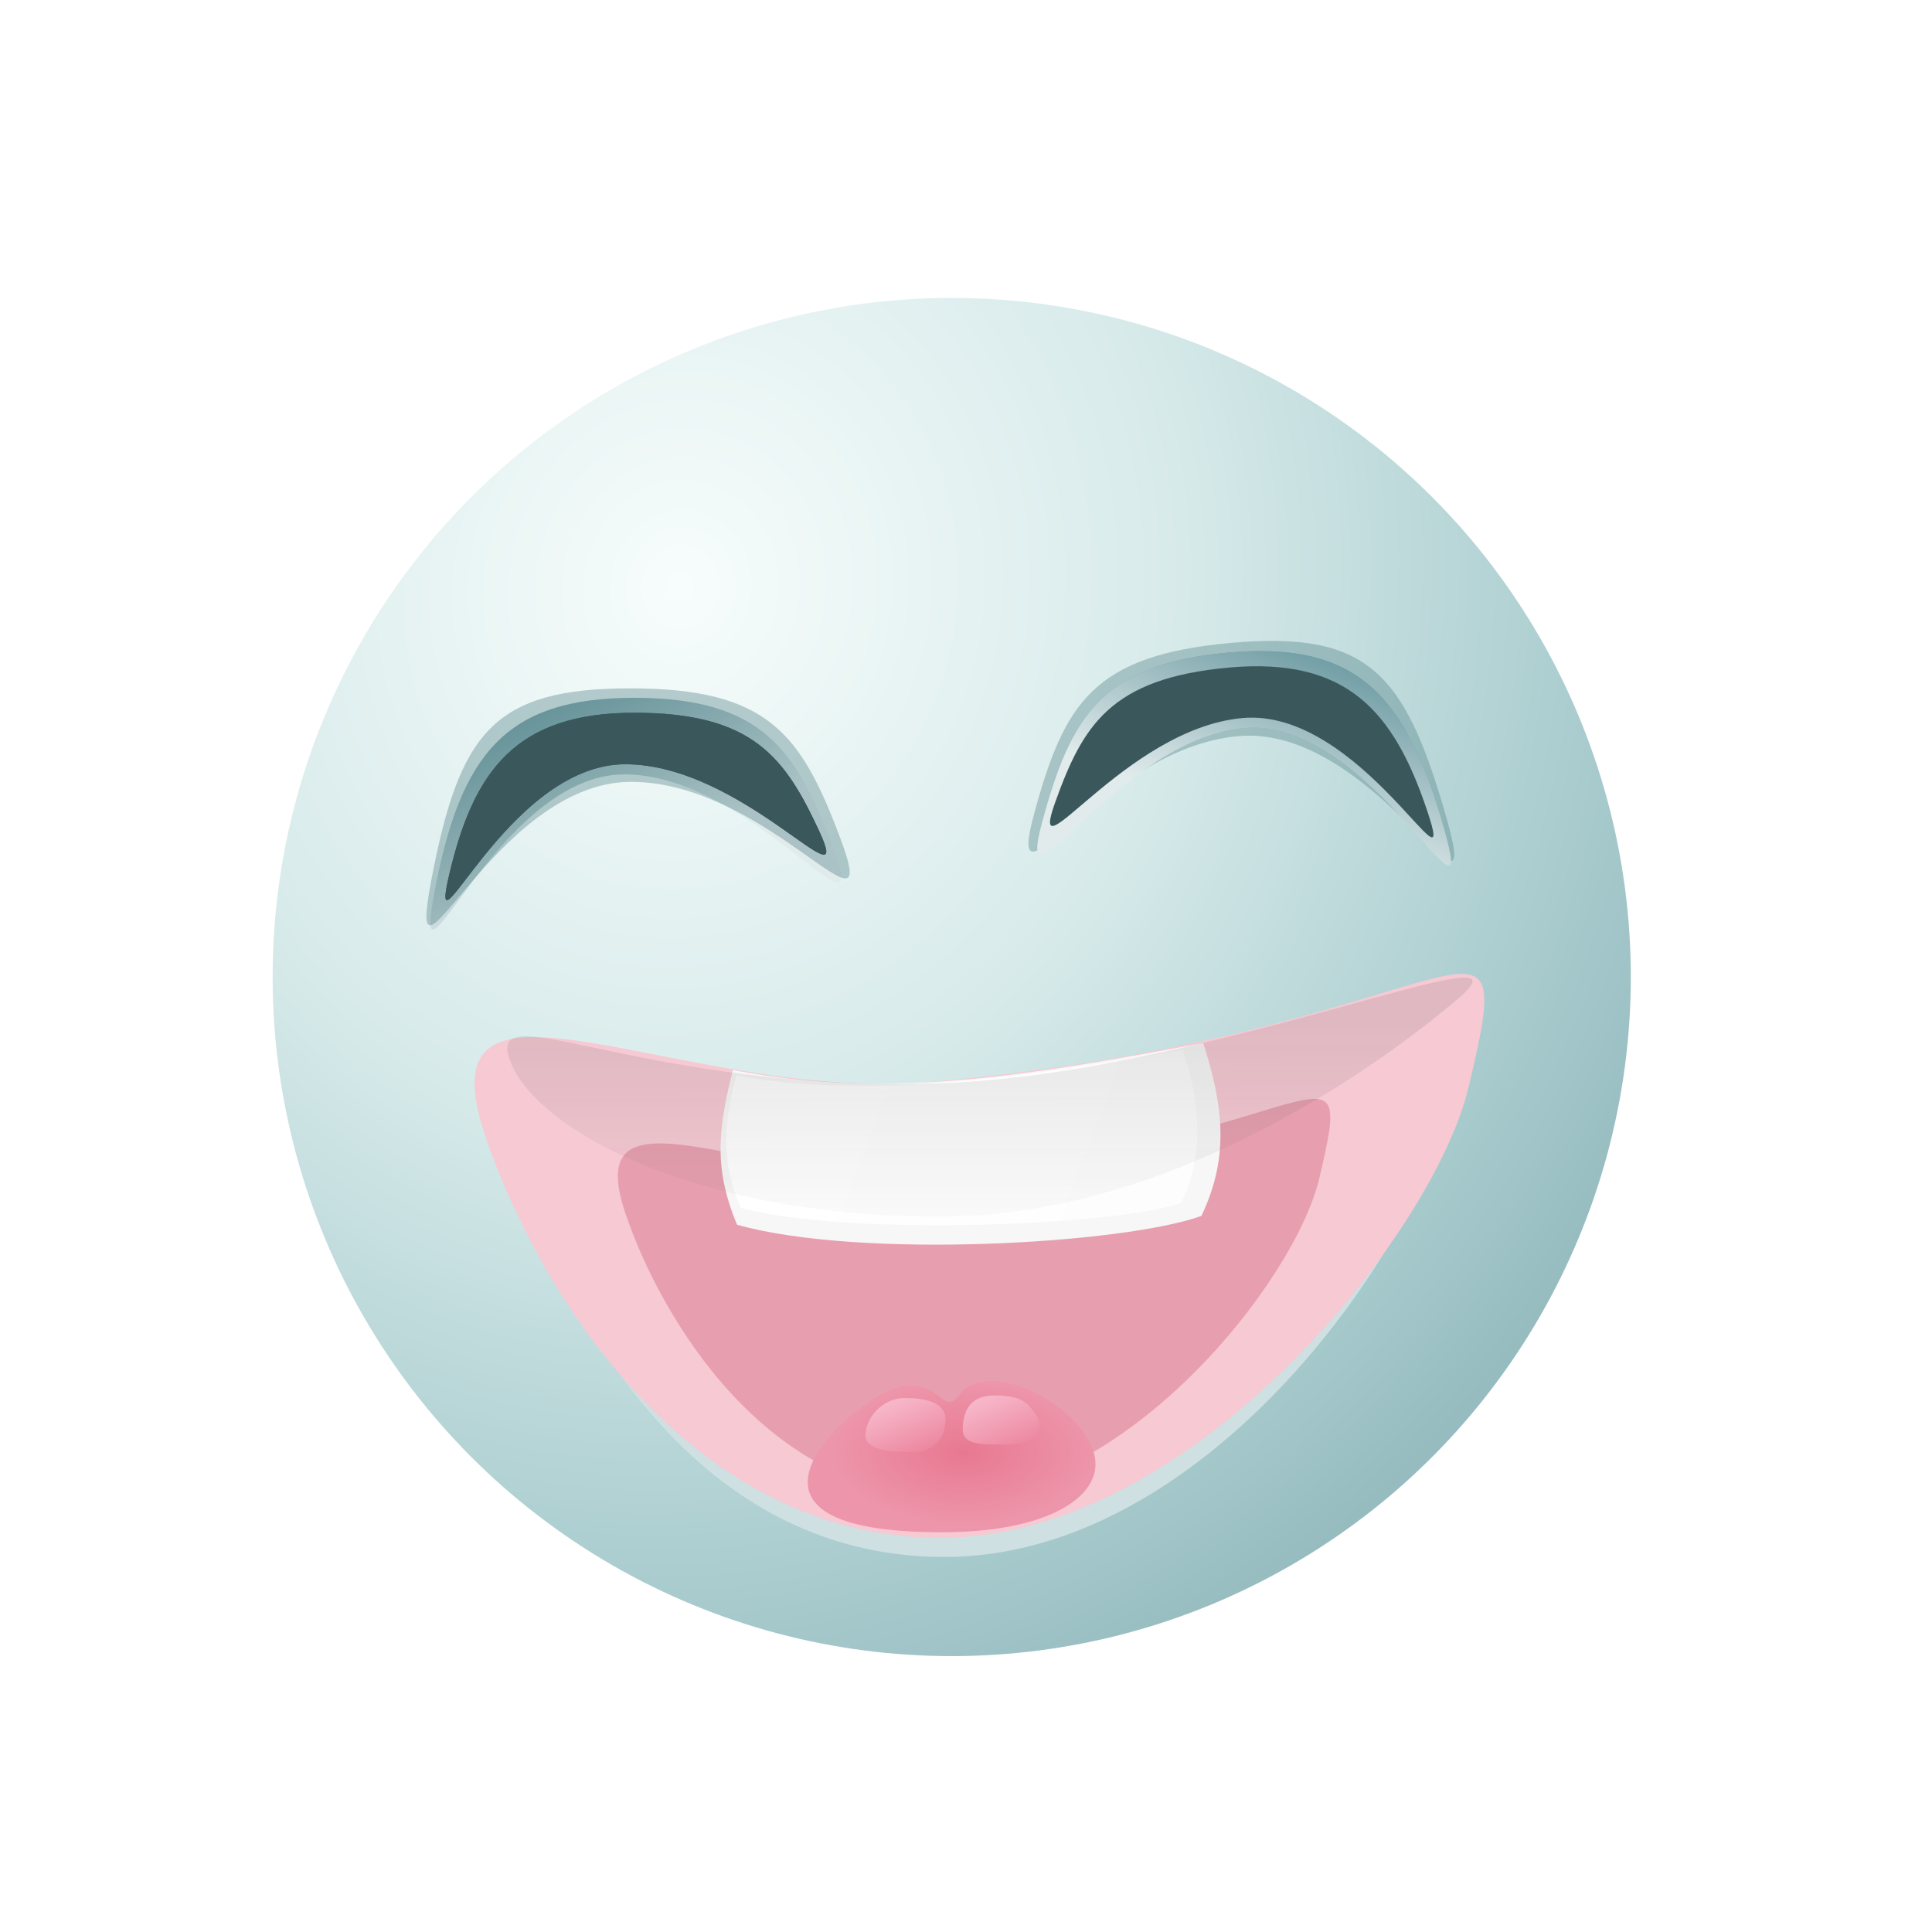 <?xml version="1.0" encoding="UTF-8" standalone="no"?>
<!-- Created with Inkscape (http://www.inkscape.org/) -->

<svg
   xmlns:dc="http://purl.org/dc/elements/1.1/"
   xmlns:cc="http://creativecommons.org/ns#"
   xmlns:rdf="http://www.w3.org/1999/02/22-rdf-syntax-ns#"
   xmlns:svg="http://www.w3.org/2000/svg"
   xmlns="http://www.w3.org/2000/svg"
   xmlns:xlink="http://www.w3.org/1999/xlink"
   xmlns:sodipodi="http://sodipodi.sourceforge.net/DTD/sodipodi-0.dtd"
   xmlns:inkscape="http://www.inkscape.org/namespaces/inkscape"
   width="500mm"
   height="500mm"
   viewBox="0 0 1771.653 1771.653"
   id="svg2"
   version="1.1"
   inkscape:version="0.91 r13725"
   sodipodi:docname="funny.svg"
   inkscape:export-filename="C:\Users\marei_000\Desktop\funny.png"
   inkscape:export-xdpi="89.5"
   inkscape:export-ydpi="89.5">
  <defs
     id="defs4">
    <linearGradient
       inkscape:collect="always"
       id="linearGradient4201">
      <stop
         style="stop-color:#484848;stop-opacity:0.134"
         offset="0"
         id="stop4203" />
      <stop
         style="stop-color:#484848;stop-opacity:0.024"
         offset="1"
         id="stop4205" />
    </linearGradient>
    <linearGradient
       inkscape:collect="always"
       id="linearGradient4185">
      <stop
         style="stop-color:#60929a;stop-opacity:1"
         offset="0"
         id="stop4187" />
      <stop
         style="stop-color:#e1ebec;stop-opacity:1"
         offset="1"
         id="stop4189" />
    </linearGradient>
    <linearGradient
       inkscape:collect="always"
       id="linearGradient4282">
      <stop
         style="stop-color:#f7b5c8;stop-opacity:1"
         offset="0"
         id="stop4284" />
      <stop
         style="stop-color:#ea7f98;stop-opacity:1"
         offset="1"
         id="stop4286" />
    </linearGradient>
    <linearGradient
       inkscape:collect="always"
       id="linearGradient4242">
      <stop
         style="stop-color:#e87892;stop-opacity:1"
         offset="0"
         id="stop4244" />
      <stop
         style="stop-color:#ed95aa;stop-opacity:1"
         offset="1"
         id="stop4246" />
    </linearGradient>
    <linearGradient
       inkscape:collect="always"
       id="linearGradient4163">
      <stop
         style="stop-color:#ffffff;stop-opacity:1;"
         offset="0"
         id="stop4165" />
      <stop
         style="stop-color:#ffffff;stop-opacity:0.766"
         offset="1"
         id="stop4167" />
    </linearGradient>
    <linearGradient
       inkscape:collect="always"
       id="linearGradient4138">
      <stop
         style="stop-color:#f7fdfc;stop-opacity:1"
         offset="0"
         id="stop4140" />
      <stop
         id="stop4161"
         offset="0.419"
         style="stop-color:#d7eaea;stop-opacity:1" />
      <stop
         id="stop4159"
         offset="0.742"
         style="stop-color:#acced0;stop-opacity:1" />
      <stop
         style="stop-color:#8db4b9;stop-opacity:1"
         offset="1"
         id="stop4142" />
    </linearGradient>
    <radialGradient
       inkscape:collect="always"
       xlink:href="#linearGradient4138"
       id="radialGradient4144"
       cx="601.344"
       cy="-171.169"
       fx="601.344"
       fy="-171.169"
       r="622.727"
       gradientUnits="userSpaceOnUse"
       gradientTransform="matrix(-0.346,1.901,-1.734,-0.316,535.372,-1378.289)" />
    <linearGradient
       inkscape:collect="always"
       xlink:href="#linearGradient4163"
       id="linearGradient4169"
       x1="698.493"
       y1="1045.52"
       x2="1024.225"
       y2="1158.061"
       gradientUnits="userSpaceOnUse"
       gradientTransform="matrix(1.041,0,0,0.935,-17.658,37.354)" />
    <filter
       inkscape:collect="always"
       style="color-interpolation-filters:sRGB"
       id="filter4196"
       x="-0.131"
       width="1.263"
       y="-0.211"
       height="1.423">
      <feGaussianBlur
         inkscape:collect="always"
         stdDeviation="36.369"
         id="feGaussianBlur4198" />
    </filter>
    <filter
       inkscape:collect="always"
       style="color-interpolation-filters:sRGB"
       id="filter4207"
       x="-0.019"
       width="1.038"
       y="-0.025"
       height="1.05">
      <feGaussianBlur
         inkscape:collect="always"
         stdDeviation="0.555"
         id="feGaussianBlur4209" />
    </filter>
    <linearGradient
       inkscape:collect="always"
       xlink:href="#linearGradient4282"
       id="linearGradient4217"
       x1="801.854"
       y1="1341.042"
       x2="829.391"
       y2="1398.042"
       gradientUnits="userSpaceOnUse"
       gradientTransform="translate(3.109,-4.145)" />
    <linearGradient
       inkscape:collect="always"
       xlink:href="#linearGradient4282"
       id="linearGradient4221"
       gradientUnits="userSpaceOnUse"
       x1="801.854"
       y1="1341.042"
       x2="829.391"
       y2="1398.042"
       gradientTransform="translate(80.837,-6.218)" />
    <radialGradient
       inkscape:collect="always"
       xlink:href="#linearGradient4242"
       id="radialGradient4248"
       cx="865.966"
       cy="1384.684"
       fx="865.966"
       fy="1384.684"
       r="115.224"
       gradientTransform="matrix(1.041,0,0,0.564,-17.658,551.26)"
       gradientUnits="userSpaceOnUse" />
    <linearGradient
       inkscape:collect="always"
       xlink:href="#linearGradient4185"
       id="linearGradient4191"
       x1="524.394"
       y1="-103.43"
       x2="581.225"
       y2="40.374"
       gradientUnits="userSpaceOnUse"
       gradientTransform="matrix(1.038,0,0,1.29,-15.024,20.992)" />
    <linearGradient
       inkscape:collect="always"
       xlink:href="#linearGradient4201"
       id="linearGradient4207"
       x1="883.354"
       y1="933.495"
       x2="883.806"
       y2="1116.645"
       gradientUnits="userSpaceOnUse" />
    <filter
       inkscape:collect="always"
       style="color-interpolation-filters:sRGB"
       id="filter4253"
       x="-0.068"
       width="1.135"
       y="-0.12"
       height="1.24">
      <feGaussianBlur
         inkscape:collect="always"
         stdDeviation="11.388"
         id="feGaussianBlur4255" />
    </filter>
    <linearGradient
       inkscape:collect="always"
       xlink:href="#linearGradient4185"
       id="linearGradient4287"
       gradientUnits="userSpaceOnUse"
       gradientTransform="matrix(-1.034,0.093,0.116,1.284,1728.846,-74.449)"
       x1="524.394"
       y1="-103.43"
       x2="581.225"
       y2="40.374" />
    <linearGradient
       inkscape:collect="always"
       xlink:href="#linearGradient4185"
       id="linearGradient4289"
       gradientUnits="userSpaceOnUse"
       gradientTransform="matrix(-1.034,0.093,0.116,1.284,1728.846,-74.449)"
       x1="524.394"
       y1="-103.43"
       x2="581.225"
       y2="40.374" />
    <filter
       inkscape:collect="always"
       style="color-interpolation-filters:sRGB"
       id="filter4252"
       x="-0.072"
       width="1.144"
       y="-0.129"
       height="1.257">
      <feGaussianBlur
         inkscape:collect="always"
         stdDeviation="11.654"
         id="feGaussianBlur4254" />
    </filter>
  </defs>
  <sodipodi:namedview
     id="base"
     pagecolor="#ffffff"
     bordercolor="#666666"
     borderopacity="1.0"
     inkscape:pageopacity="0.0"
     inkscape:pageshadow="2"
     inkscape:zoom="0.45"
     inkscape:cx="422.7149"
     inkscape:cy="806.47479"
     inkscape:document-units="px"
     inkscape:current-layer="layer1"
     showgrid="false"
     inkscape:window-width="1440"
     inkscape:window-height="900"
     inkscape:window-x="-8"
     inkscape:window-y="-8"
     inkscape:window-maximized="1" />
  <g
     inkscape:label="Ebene 1"
     inkscape:groupmode="layer"
     id="layer1"
     transform="translate(0,719.291)"
     style="display:inline">
    <circle
       style="fill:url(#radialGradient4144);fill-opacity:1;stroke:none;stroke-width:0;stroke-linejoin:round;stroke-miterlimit:4;stroke-dasharray:none;stroke-opacity:1"
       id="path4136"
       cx="872.727"
       cy="176.635"
       r="622.727"
       inkscape:export-xdpi="90"
       inkscape:export-ydpi="90" />
    <path
       sodipodi:nodetypes="sssss"
       inkscape:connector-curvature="0"
       id="path4183"
       d="M 764.411,58.917 C 801.087,156.93 690.106,-9.186 572.561,-9.186 c -117.544,0 -197.196,228.479 -173.864,106.416 23.981,-125.457 65.312,-176.634 182.857,-176.634 117.544,0 149.117,48.157 182.857,138.322 z"
       style="opacity:1;fill:url(#linearGradient4191);fill-opacity:1;stroke:none;stroke-width:4;stroke-linejoin:round;stroke-miterlimit:4;stroke-dasharray:none;stroke-opacity:1" />
    <path
       style="opacity:1;fill:#57848b;fill-opacity:0.401;stroke:none;stroke-width:4;stroke-linejoin:round;stroke-miterlimit:4;stroke-dasharray:none;stroke-opacity:1;filter:url(#filter4252)"
       d="M 770.799,50.019 C 810.166,155.221 704.867,-2.346 578.701,-2.346 c -126.166,0 -208.204,221.047 -183.161,90.032 25.74,-134.659 56.28,-175.767 182.446,-175.767 126.166,0 156.599,41.323 192.813,138.101 z"
       id="path4209"
       inkscape:connector-curvature="0"
       sodipodi:nodetypes="sssss" />
    <path
       style="opacity:1;fill:#3a575c;fill-opacity:1;stroke:none;stroke-width:4;stroke-linejoin:round;stroke-miterlimit:4;stroke-dasharray:none;stroke-opacity:1"
       d="m 751.111,42.64 c 33.986,73.11 -68.855,-61.111 -177.778,-61.111 -108.923,0 -182.732,191.05 -161.111,100 22.222,-93.582 60.522,-147.222 169.444,-147.222 108.923,0 138.179,41.077 169.444,108.333 z"
       id="path5048"
       inkscape:connector-curvature="0"
       sodipodi:nodetypes="sssss" />
    <path
       style="opacity:1;fill:url(#linearGradient4191);fill-opacity:1;stroke:none;stroke-width:4;stroke-linejoin:round;stroke-miterlimit:4;stroke-dasharray:none;stroke-opacity:1"
       d="M 764.411,58.917 C 801.087,156.93 690.106,-9.186 572.561,-9.186 c -117.544,0 -197.196,228.479 -173.864,106.416 23.981,-125.457 65.312,-176.634 182.857,-176.634 117.544,0 149.117,48.157 182.857,138.322 z"
       id="path4257"
       inkscape:connector-curvature="0"
       sodipodi:nodetypes="sssss" />
    <path
       sodipodi:nodetypes="sssss"
       inkscape:connector-curvature="0"
       id="path4259"
       d="m 751.111,42.64 c 33.986,73.11 -68.855,-61.111 -177.778,-61.111 -108.923,0 -182.732,191.05 -161.111,100 22.222,-93.582 60.522,-147.222 169.444,-147.222 108.923,0 138.179,41.077 169.444,108.333 z"
       style="opacity:1;fill:#3a575c;fill-opacity:1;stroke:none;stroke-width:4;stroke-linejoin:round;stroke-miterlimit:4;stroke-dasharray:none;stroke-opacity:1" />
    <path
       style="opacity:1;fill:url(#linearGradient4287);fill-opacity:1;stroke:none;stroke-width:4;stroke-linejoin:round;stroke-miterlimit:4;stroke-dasharray:none;stroke-opacity:1"
       d="m 955.98,33.419 c -27.713,100.914 67.879,-74.51 184.947,-85.081 117.068,-10.571 216.945,209.819 182.73,90.349 -35.167,-122.792 -80.933,-170.045 -198.001,-159.474 -117.068,10.571 -144.182,61.373 -169.676,154.206 z"
       id="path4277"
       inkscape:connector-curvature="0"
       sodipodi:nodetypes="sssss" />
    <path
       sodipodi:nodetypes="sssss"
       inkscape:connector-curvature="0"
       id="path4279"
       d="M 770.799,50.019 C 810.166,155.221 704.867,-2.346 578.701,-2.346 c -126.166,0 -208.204,221.047 -183.161,90.032 25.74,-134.659 56.28,-175.767 182.446,-175.767 126.166,0 156.599,41.323 192.813,138.101 z"
       style="opacity:1;fill:#57848b;fill-opacity:0.4;stroke:none;stroke-width:4;stroke-linejoin:round;stroke-miterlimit:4;stroke-dasharray:none;stroke-opacity:1;filter:url(#filter4253)"
       transform="matrix(-0.996,0.09,0.09,0.996,1711.995,-94.005)" />
    <path
       sodipodi:nodetypes="sssss"
       inkscape:connector-curvature="0"
       id="path4281"
       d="M 967.762,16.011 C 940.489,91.882 1030.842,-51.044 1139.324,-60.84 1247.805,-70.636 1338.497,113.002 1308.775,24.266 1278.227,-66.938 1235.259,-116.917 1126.777,-107.122 1018.296,-97.326 992.852,-53.784 967.762,16.011 Z"
       style="opacity:1;fill:#3a575c;fill-opacity:1;stroke:none;stroke-width:4;stroke-linejoin:round;stroke-miterlimit:4;stroke-dasharray:none;stroke-opacity:1" />
    <path
       sodipodi:nodetypes="sssss"
       inkscape:connector-curvature="0"
       id="path4283"
       d="m 955.98,33.419 c -27.713,100.914 67.879,-74.51 184.947,-85.081 117.068,-10.571 216.945,209.819 182.73,90.349 -35.167,-122.792 -80.933,-170.045 -198.001,-159.474 -117.068,10.571 -144.182,61.373 -169.676,154.206 z"
       style="opacity:1;fill:url(#linearGradient4289);fill-opacity:1;stroke:none;stroke-width:4;stroke-linejoin:round;stroke-miterlimit:4;stroke-dasharray:none;stroke-opacity:1" />
    <path
       style="opacity:1;fill:#3a575c;fill-opacity:1;stroke:none;stroke-width:4;stroke-linejoin:round;stroke-miterlimit:4;stroke-dasharray:none;stroke-opacity:1"
       d="M 967.762,16.011 C 940.489,91.882 1030.842,-51.044 1139.324,-60.84 1247.805,-70.636 1338.497,113.002 1308.775,24.266 1278.227,-66.938 1235.259,-116.917 1126.777,-107.122 1018.296,-97.326 992.852,-53.784 967.762,16.011 Z"
       id="path4285"
       inkscape:connector-curvature="0"
       sodipodi:nodetypes="sssss" />
  </g>
  <g
     inkscape:groupmode="layer"
     id="layer2"
     inkscape:label="Ebene 2">
    <path
       sodipodi:nodetypes="sssss"
       inkscape:connector-curvature="0"
       id="path4256"
       d="m 1328.719,1015.583 c -32.369,136.017 -225.776,412.169 -462.759,412.169 -236.983,0 -352.425,-232.151 -400.132,-374.116 -62.548,-186.125 155.863,-38.196 391.633,-59.725 493.556,-45.068 521.394,-189.002 471.259,21.672 z"
       style="opacity:1;fill:#cee0e2;fill-opacity:1;stroke:none;stroke-width:4;stroke-linejoin:round;stroke-miterlimit:4;stroke-dasharray:none;stroke-opacity:1" />
    <path
       style="opacity:1;fill:#f6c9d3;fill-opacity:1;stroke:none;stroke-width:2.5;stroke-linejoin:round;stroke-miterlimit:4;stroke-dasharray:none;stroke-opacity:1"
       d="m 1346.653,997.103 c -31.725,133.314 -251.885,413.145 -484.157,413.145 -232.272,0 -370.916,-229.829 -417.676,-368.972 -61.305,-182.426 180.812,-28.268 411.895,-49.37 483.745,-44.173 539.076,-201.29 489.938,5.197 z"
       id="path5051"
       inkscape:connector-curvature="0"
       sodipodi:nodetypes="sssss" />
    <path
       sodipodi:nodetypes="sssss"
       inkscape:connector-curvature="0"
       id="path4174"
       d="m 1181.718,1081.22 c -22.772,106.448 -180.801,329.888 -347.524,329.888 -166.723,0 -266.24,-183.514 -299.804,-294.617 -44.004,-145.664 129.785,-22.572 295.654,-39.421 347.228,-35.271 386.944,-160.726 351.673,4.149 z"
       style="opacity:1;fill:#b92041;fill-opacity:0.245;stroke:none;stroke-width:4;stroke-linejoin:round;stroke-miterlimit:4;stroke-dasharray:none;stroke-opacity:1;filter:url(#filter4196)"
       transform="matrix(0.983,0,0,0.883,48.044,126.305)" />
    <path
       style="fill:#f7f7f7;fill-opacity:1;stroke:none;stroke-width:0;stroke-linejoin:round;stroke-miterlimit:4;stroke-dasharray:none;stroke-opacity:1"
       d="m 672.051,981.174 c 145.406,28.215 276.624,3.755 431.384,-24.602 18.002,56.774 24.482,103.446 -1.764,158.447 -70.481,25.398 -311.513,39.969 -425.752,8.098 -22.435,-53.443 -16.663,-90.299 -3.867,-141.943 z"
       id="rect4158"
       inkscape:connector-curvature="0"
       sodipodi:nodetypes="ccccc" />
    <path
       sodipodi:nodetypes="ccccc"
       inkscape:connector-curvature="0"
       id="path4161"
       d="m 675.15,986.12 c 124.436,23.269 277,-0.096 409.441,-23.482 15.406,46.821 20.862,95.246 -1.599,140.606 -60.316,20.946 -305.873,30.691 -403.637,4.407 -19.2,-44.075 -15.156,-78.94 -4.205,-121.531 z"
       style="fill:url(#linearGradient4169);fill-opacity:1;stroke:none;stroke-width:0;stroke-linejoin:round;stroke-miterlimit:4;stroke-dasharray:none;stroke-opacity:1" />
    <path
       style="fill:url(#radialGradient4248);fill-opacity:1;stroke:none;stroke-width:0;stroke-linejoin:round;stroke-miterlimit:4;stroke-dasharray:none;stroke-opacity:1"
       d="m 1003.345,1333.168 c 9.72,36.48 -37.663,71.456 -137.619,71.886 -221.42,0.953 -89.062,-114.069 -51.078,-129.602 46.979,-19.212 48.082,26.366 65.379,3.167 25.09,-33.651 110.832,7.682 123.319,54.549 z"
       id="path4171"
       inkscape:connector-curvature="0"
       sodipodi:nodetypes="sssss" />
    <path
       style="fill:url(#linearGradient4217);fill-opacity:1;stroke:none;stroke-width:0;stroke-linejoin:round;stroke-miterlimit:4;stroke-dasharray:none;stroke-opacity:1;filter:url(#filter4207)"
       d="m 849.823,1351.924 c 0,14.882 -7.036,32.127 -28.5,32.127 -21.464,0 -41.973,-1.7 -41.973,-16.582 10e-6,-14.882 13.254,-36.273 34.718,-36.273 21.464,0 35.755,5.846 35.755,20.727 z"
       id="path4200"
       inkscape:connector-curvature="0"
       sodipodi:nodetypes="sssss"
       transform="matrix(1.041,0,0,0.935,-17.658,37.354)" />
    <path
       sodipodi:nodetypes="sssss"
       inkscape:connector-curvature="0"
       id="path4219"
       d="m 927.551,1346.742 c 11.4,19.027 -3.927,29.018 -25.391,29.018 -21.464,0 -36.791,0.372 -36.791,-14.509 10e-6,-14.882 4.964,-32.127 26.427,-32.127 21.464,0 28.106,4.853 35.755,17.618 z"
       style="fill:url(#linearGradient4221);fill-opacity:1;stroke:none;stroke-width:0;stroke-linejoin:round;stroke-miterlimit:4;stroke-dasharray:none;stroke-opacity:1;filter:url(#filter4207)"
       transform="matrix(1.072,0,0,0.964,-44.844,-1.589)" />
    <path
       sodipodi:nodetypes="sssss"
       inkscape:connector-curvature="0"
       id="path4280"
       d="m 1337.121,915.708 c -39.042,33.14 -242.162,199.923 -474.659,199.923 -232.497,0 -378.22,-84.166 -396.107,-147.309 -15.344,-54.167 125.05,32.13 390.32,25.161 246.782,-6.484 562.277,-147.236 480.445,-77.775 z"
       style="opacity:1;fill:url(#linearGradient4207);fill-opacity:1;stroke:none;stroke-width:1.642;stroke-linejoin:round;stroke-miterlimit:4;stroke-dasharray:none;stroke-opacity:1" />
  </g>
</svg>
